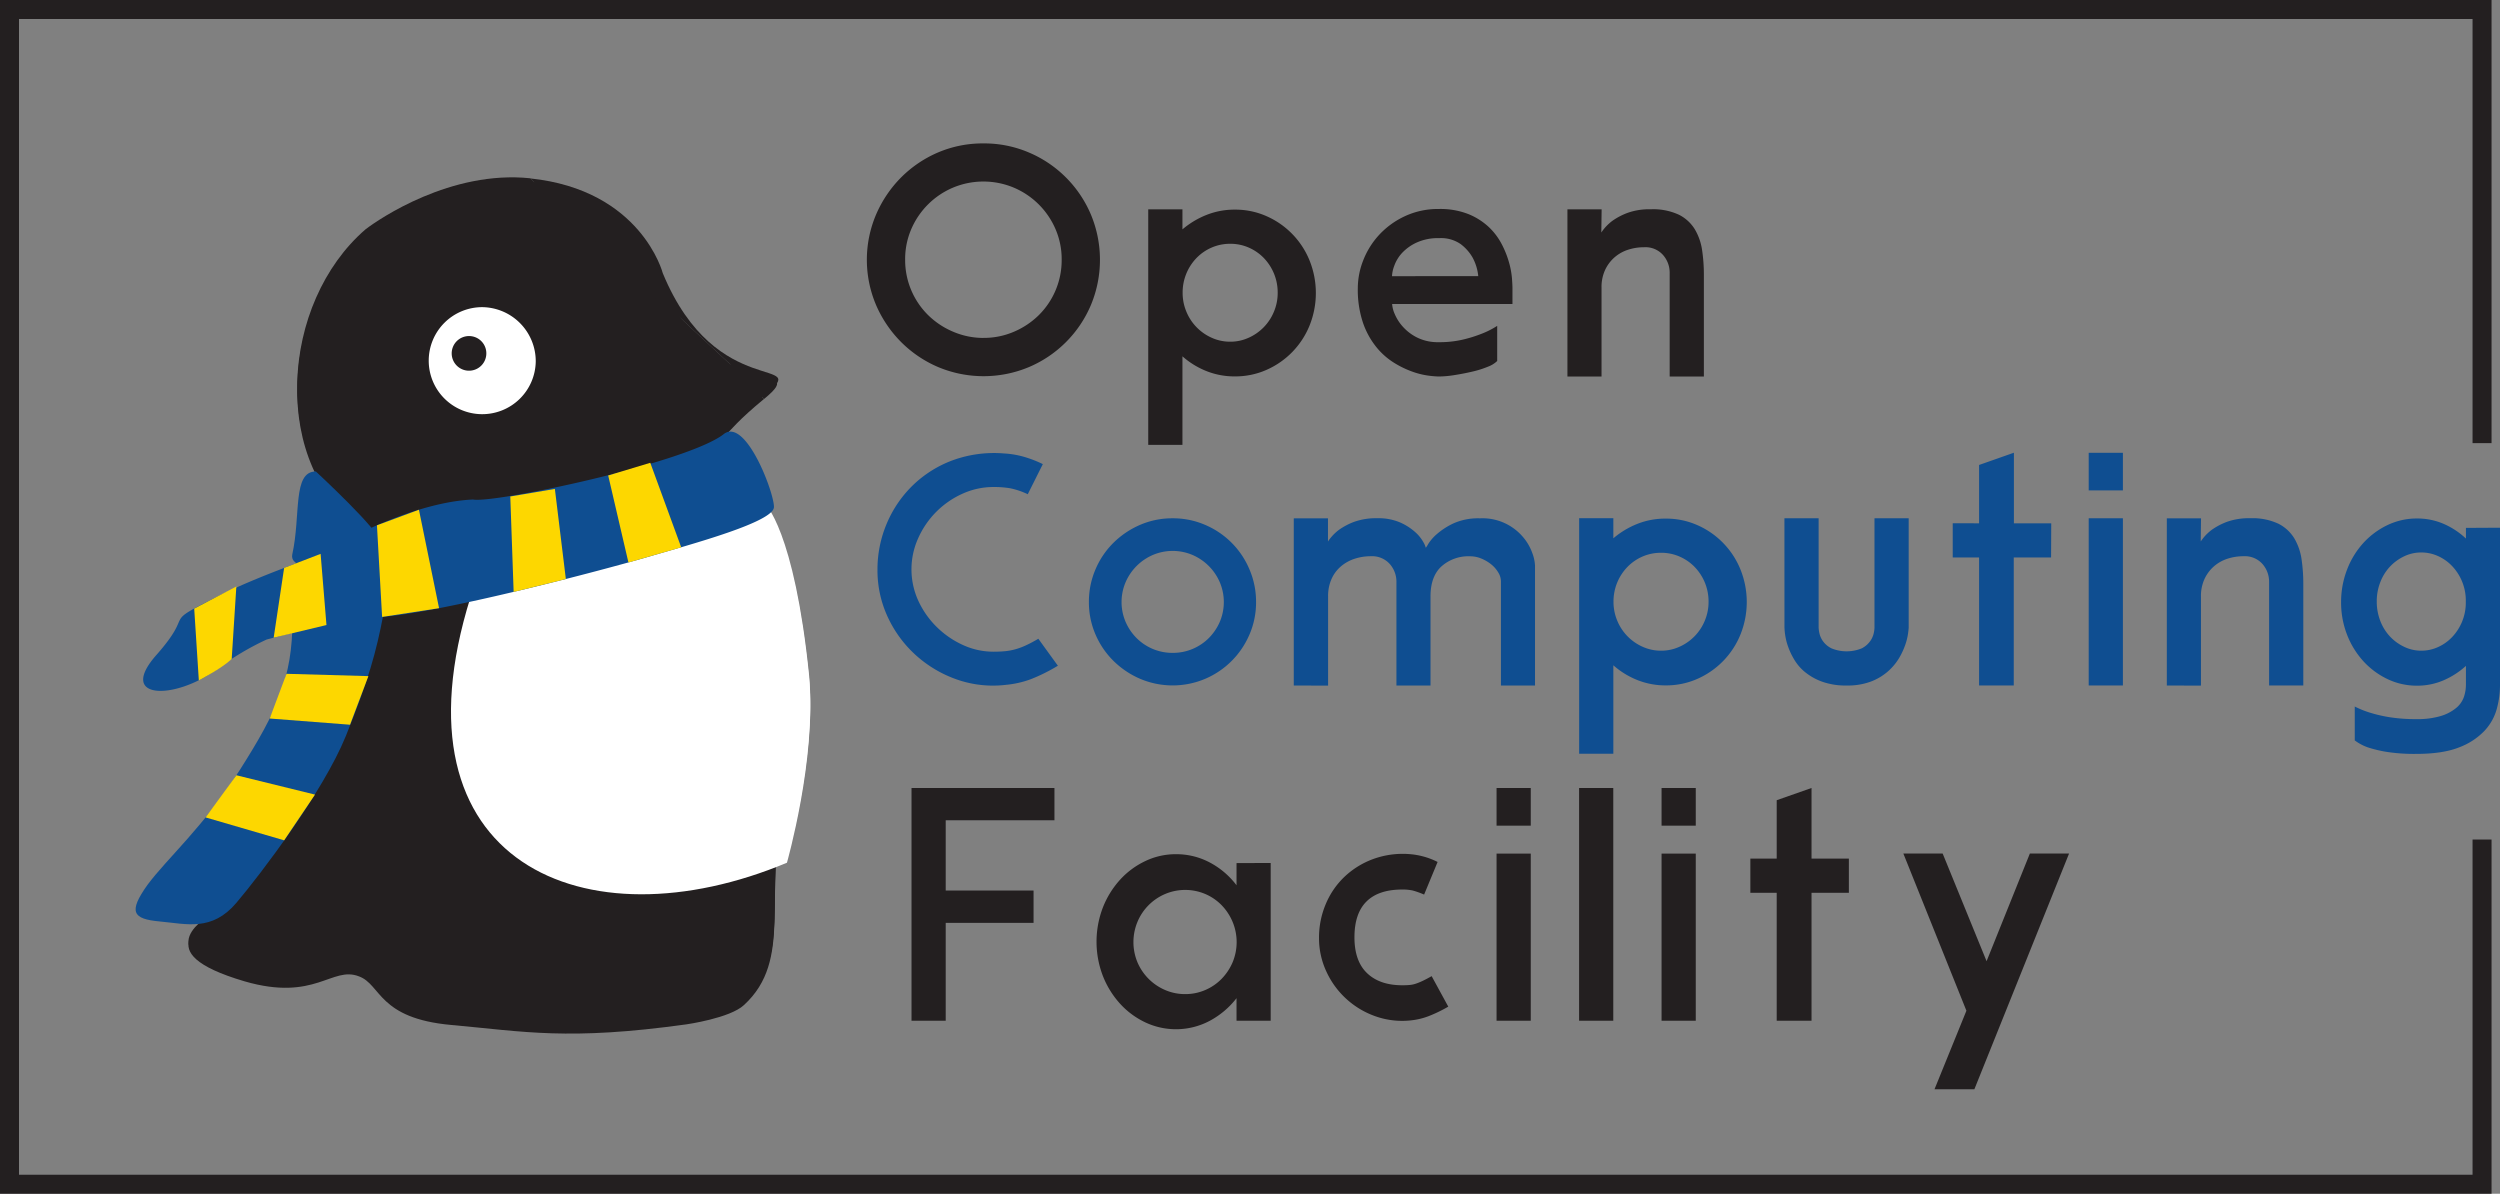 <svg xmlns="http://www.w3.org/2000/svg" viewBox="0 0 789.51 376.99"><rect x="0" y="0" width="789.51" height="376.99" fill="#808080" stroke="none"/><defs><style>.cls-1{fill:#231f20}.cls-2{fill:#0f4e91}.cls-3{fill:#fff}.cls-4{fill:#fdd700}</style></defs><g><g><path class="cls-1" d="M310.61 45.29a35.88 35.88 0 0 1 14.32 2.87 36.84 36.84 0 0 1 19.57 19.57 37.1 37.1 0 0 1 0 28.63 36.85 36.85 0 0 1-19.57 19.57 37.1 37.1 0 0 1-28.63 0 37 37 0 0 1-11.69-7.88 37.67 37.67 0 0 1-7.93-11.69 36.52 36.52 0 0 1 0-28.63A37.71 37.71 0 0 1 284.61 56a37 37 0 0 1 11.69-7.88 35.88 35.88 0 0 1 14.31-2.83Zm0 61.42a24 24 0 0 0 9.56-1.93 25.3 25.3 0 0 0 7.88-5.25A24.42 24.42 0 0 0 335.28 82a23.92 23.92 0 0 0-1.93-9.61 24.87 24.87 0 0 0-13.18-13.13 24.86 24.86 0 0 0-19.22 0 24.87 24.87 0 0 0-13.18 13.13 23.9 23.9 0 0 0-1.92 9.61 24.42 24.42 0 0 0 7.23 17.49 25.26 25.26 0 0 0 7.88 5.25 24.27 24.27 0 0 0 9.65 1.98ZM390 66.2a24.24 24.24 0 0 1 10 2.08 25.89 25.89 0 0 1 13.57 14 27.52 27.52 0 0 1 0 20.51 25.9 25.9 0 0 1-13.57 14 24.25 24.25 0 0 1-10 2.08 23.89 23.89 0 0 1-9-1.68 25.86 25.86 0 0 1-7.58-4.66v27.97h-10.8V66.1h10.8v6.34a27.1 27.1 0 0 1 7.58-4.56 23.93 23.93 0 0 1 9-1.68Zm-1.49 41.71a13.83 13.83 0 0 0 5.8-1.24 15.42 15.42 0 0 0 8-8.22 15.28 15.28 0 0 0 1.19-6 15.65 15.65 0 0 0-4.41-11 14.91 14.91 0 0 0-4.75-3.27 14.34 14.34 0 0 0-5.8-1.19 14.56 14.56 0 0 0-5.89 1.19 14.87 14.87 0 0 0-4.76 3.27 15.65 15.65 0 0 0-4.41 11 15.28 15.28 0 0 0 1.19 6 15.42 15.42 0 0 0 8 8.22 14 14 0 0 0 5.81 1.24ZM454.36 66a24.15 24.15 0 0 1 9.41 1.63 21 21 0 0 1 6.44 4.11 20.53 20.53 0 0 1 4.11 5.5 30.05 30.05 0 0 1 2.28 5.8 26.37 26.37 0 0 1 .89 4.9q.15 2.13.15 2.92V96h-38a9.29 9.29 0 0 0 .79 3.1 14.21 14.21 0 0 0 2.53 4 15.13 15.13 0 0 0 4.56 3.49 14.72 14.72 0 0 0 6.88 1.47 32.2 32.2 0 0 0 7.48-.79 41.76 41.76 0 0 0 5.79-1.78 26.82 26.82 0 0 0 5.15-2.58V114a8.27 8.27 0 0 1-2.92 1.8 30.58 30.58 0 0 1-4.9 1.55q-2.77.65-5.65 1.1a32.58 32.58 0 0 1-5 .45 30.08 30.08 0 0 1-3.42-.3 24.66 24.66 0 0 1-5.2-1.34 30.09 30.09 0 0 1-5.84-2.92 22.44 22.44 0 0 1-5.45-5 25.32 25.32 0 0 1-4.06-7.58A32.81 32.81 0 0 1 428.8 91a24.19 24.19 0 0 1 1.73-8.82 25.38 25.38 0 0 1 5-8 26 26 0 0 1 8-5.84A24.7 24.7 0 0 1 454.36 66Zm12.48 21.2a15.37 15.37 0 0 0-1.84-5.95 14.11 14.11 0 0 0-3.71-4.16 10.85 10.85 0 0 0-6.79-1.88 16.12 16.12 0 0 0-7.23 1.44 14.62 14.62 0 0 0-4.6 3.35 11.94 11.94 0 0 0-2.38 4 10.68 10.68 0 0 0-.69 3.22ZM495 118.9V66.1h10.8l-.1 7.33a15 15 0 0 1 3.47-3.67 21 21 0 0 1 4.8-2.53 20.54 20.54 0 0 1 7.38-1.14 19.26 19.26 0 0 1 8.87 1.73 12.36 12.36 0 0 1 5.05 4.66 18 18 0 0 1 2.28 6.64 53 53 0 0 1 .54 7.68v32.1h-10.8V86.11a8.43 8.43 0 0 0-2.07-5.55 7.4 7.4 0 0 0-6-2.48 16.19 16.19 0 0 0-5.08.79 12.2 12.2 0 0 0-4.24 2.38 12 12 0 0 0-3 4 12.77 12.77 0 0 0-1.13 5.55v28.1Z"/><path class="cls-2" d="M334.08 210.24a55.15 55.15 0 0 1-8.57 4.26 30.61 30.61 0 0 1-7.88 1.78 34.5 34.5 0 0 1-15.55-1.73 38.06 38.06 0 0 1-12.9-7.68 37.33 37.33 0 0 1-8.82-12 34.9 34.9 0 0 1-3.25-14.91 37.09 37.09 0 0 1 2.95-14.66 36.57 36.57 0 0 1 8.27-12.09 36.09 36.09 0 0 1 12.61-7.88 38.18 38.18 0 0 1 16.1-2.13 28.4 28.4 0 0 1 6.59 1.14 36.21 36.21 0 0 1 5.7 2.23l-4.76 9.51a24 24 0 0 0-5.55-1.88 30.33 30.33 0 0 0-5.15-.4 23.63 23.63 0 0 0-9.87 2.1 27.69 27.69 0 0 0-14 14 23.85 23.85 0 0 0 0 19.81 28.05 28.05 0 0 0 5.8 8.27 28.62 28.62 0 0 0 8.27 5.7 23.05 23.05 0 0 0 9.71 2.13q1.88 0 3.52-.15a18.81 18.81 0 0 0 3.27-.59 22 22 0 0 0 3.43-1.27 42.5 42.5 0 0 0 3.91-2.08ZM370.34 163.68a25.54 25.54 0 0 1 10.25 2.08 26.33 26.33 0 0 1 14 14.07 25.89 25.89 0 0 1 2.08 10.3 25.53 25.53 0 0 1-2.08 10.25 26.48 26.48 0 0 1-14 14 26.31 26.31 0 0 1-20.51 0 27.34 27.34 0 0 1-8.42-5.65 26.26 26.26 0 0 1-5.7-8.37 25.51 25.51 0 0 1-2.08-10.25 25.87 25.87 0 0 1 2.08-10.3 26.16 26.16 0 0 1 5.7-8.42 27.33 27.33 0 0 1 8.42-5.65 25.53 25.53 0 0 1 10.26-2.06Zm0 42.5a16 16 0 0 0 11.39-4.66 16.61 16.61 0 0 0 3.47-5.1 16 16 0 0 0 0-12.58 16.47 16.47 0 0 0-8.57-8.57 16 16 0 0 0-12.58 0 16.47 16.47 0 0 0-8.57 8.57 16 16 0 0 0 0 12.58 16.56 16.56 0 0 0 3.47 5.1 16 16 0 0 0 11.39 4.66ZM408.58 216.49v-52.8h10.8V171a15 15 0 0 1 3.46-3.67 20.91 20.91 0 0 1 4.8-2.53 20.49 20.49 0 0 1 7.37-1.14 17.19 17.19 0 0 1 7.17 1.34 18 18 0 0 1 4.7 3 12.2 12.2 0 0 1 2.57 3.12 6.88 6.88 0 0 1 .79 1.78c0 .2.26-.16.79-1.09a13.9 13.9 0 0 1 2.77-3.17 22.53 22.53 0 0 1 5.24-3.37 19.07 19.07 0 0 1 8.31-1.58 16.77 16.77 0 0 1 13.7 6 16.06 16.06 0 0 1 2.87 5 13 13 0 0 1 .84 3.86v37.95H474v-33a5.41 5.41 0 0 0-.85-2.72 9.41 9.41 0 0 0-2.19-2.53 12.85 12.85 0 0 0-3.09-1.83 9.14 9.14 0 0 0-3.63-.74 12.8 12.8 0 0 0-9 3.17q-3.48 3.17-3.48 9.51v28.14H441v-32.81a8.41 8.41 0 0 0-2.08-5.55 7.46 7.46 0 0 0-6-2.48 16.36 16.36 0 0 0-5.1.79 12.8 12.8 0 0 0-4.31 2.38 11.21 11.21 0 0 0-3 4 13.18 13.18 0 0 0-1.09 5.55v28.14ZM526.08 163.78a24.23 24.23 0 0 1 10 2.08 25.89 25.89 0 0 1 13.57 14 27.52 27.52 0 0 1 0 20.51 25.91 25.91 0 0 1-13.57 14 24.26 24.26 0 0 1-10 2.08 23.87 23.87 0 0 1-9-1.69 25.84 25.84 0 0 1-7.58-4.66v27.94h-10.8v-74.4h10.8V170a27.12 27.12 0 0 1 7.58-4.56 23.91 23.91 0 0 1 9-1.66Zm-1.49 41.71a13.81 13.81 0 0 0 5.79-1.24 15.42 15.42 0 0 0 8-8.22 15.28 15.28 0 0 0 1.19-6 15.65 15.65 0 0 0-4.41-11 14.92 14.92 0 0 0-4.76-3.27 14.33 14.33 0 0 0-5.79-1.19 14.57 14.57 0 0 0-5.9 1.19 14.89 14.89 0 0 0-4.75 3.27 15.65 15.65 0 0 0-4.41 11 15.28 15.28 0 0 0 1.19 6 15.42 15.42 0 0 0 8 8.22 14 14 0 0 0 5.85 1.24ZM563.53 163.68h10.8v34.48a10.31 10.31 0 0 0 .25 1.83 6.8 6.8 0 0 0 1.14 2.53 7.31 7.31 0 0 0 2.67 2.23 12.61 12.61 0 0 0 9.56 0 7.42 7.42 0 0 0 2.63-2.23 6.89 6.89 0 0 0 1.14-2.48 9.73 9.73 0 0 0 .25-1.79v-34.57h10.8v34.48q0 .4-.2 1.93a18.72 18.72 0 0 1-.89 3.57 22.46 22.46 0 0 1-2 4.26 17.91 17.91 0 0 1-3.52 4.16 17.69 17.69 0 0 1-5.35 3.17 21 21 0 0 1-7.63 1.24 22.18 22.18 0 0 1-7.68-1.19 18.63 18.63 0 0 1-5.4-3 14.91 14.91 0 0 1-3.47-4 22.17 22.17 0 0 1-2-4.26 19.36 19.36 0 0 1-.89-3.67 20.69 20.69 0 0 1-.2-2.28ZM647.74 176.06h-11.79v40.42H625v-40.42h-8.32v-10.8H625v-18.42l11-3.87v22.29h11.79ZM670.42 154.86h-10.8V143h10.8Zm-10.8 8.82h10.8v52.8h-10.8ZM684.29 216.49v-52.8h10.8L695 171a15 15 0 0 1 3.47-3.67 20.92 20.92 0 0 1 4.8-2.53 20.54 20.54 0 0 1 7.38-1.14 19.26 19.26 0 0 1 8.87 1.73 12.36 12.36 0 0 1 5.05 4.66 18 18 0 0 1 2.28 6.64 53 53 0 0 1 .54 7.68v32.1h-10.8v-32.78a8.43 8.43 0 0 0-2.07-5.55 7.41 7.41 0 0 0-6-2.48 16.22 16.22 0 0 0-5.08.79 12.22 12.22 0 0 0-4.24 2.38 12 12 0 0 0-3 4 12.77 12.77 0 0 0-1.13 5.55v28.14ZM789.51 166.65v49.93a28.41 28.41 0 0 1-1 7.23 16.54 16.54 0 0 1-3.86 6.94 21.48 21.48 0 0 1-8 5.25q-5.15 2.08-13.57 2.08a56.3 56.3 0 0 1-9.41-.64 39.25 39.25 0 0 1-5.97-1.44 15.38 15.38 0 0 1-4.06-2.18v-10.7a29.74 29.74 0 0 0 5 2 43.58 43.58 0 0 0 6.09 1.39 52.12 52.12 0 0 0 8.37.59 25.48 25.48 0 0 0 7.78-1 14 14 0 0 0 4.8-2.53 7.87 7.87 0 0 0 2.43-3.47 12 12 0 0 0 .64-3.81v-6a25.44 25.44 0 0 1-7.08 4.56 20.91 20.91 0 0 1-8.37 1.69 21.34 21.34 0 0 1-9.31-2.08 24.67 24.67 0 0 1-7.63-5.65 26.57 26.57 0 0 1-5.15-8.37 27.84 27.84 0 0 1-1.88-10.25 28.23 28.23 0 0 1 1.88-10.3 26.48 26.48 0 0 1 5.15-8.42 24.67 24.67 0 0 1 7.63-5.65 21.34 21.34 0 0 1 9.31-2.08 20.94 20.94 0 0 1 8.37 1.68 24.43 24.43 0 0 1 7.08 4.66v-3.37Zm-24.87 38.84a12.75 12.75 0 0 0 5.3-1.14 14.09 14.09 0 0 0 4.46-3.17 15.67 15.67 0 0 0 3.07-4.71 15.85 15.85 0 0 0 1.24-5.75v-1.48a15.86 15.86 0 0 0-1.24-5.75 15.67 15.67 0 0 0-3.07-4.71 14.12 14.12 0 0 0-4.46-3.17 12.78 12.78 0 0 0-5.3-1.14 12.4 12.4 0 0 0-5.45 1.24 14.91 14.91 0 0 0-4.51 3.32 15.1 15.1 0 0 0-3 4.9 16.48 16.48 0 0 0-1.09 6 16.75 16.75 0 0 0 1.09 6.09 15.1 15.1 0 0 0 3 4.9 14.88 14.88 0 0 0 4.51 3.32 12.38 12.38 0 0 0 5.45 1.25Z"/><path class="cls-1" d="M287.86 322.36v-73.51H333v10.2h-34.34v22.19h27.74v10.2h-27.74v30.91ZM401.29 272.53v49.83H390.5v-7.13a26.54 26.54 0 0 1-8.42 7.13 22.73 22.73 0 0 1-20.41.5 25.55 25.55 0 0 1-8-5.94 28.51 28.51 0 0 1-5.4-8.77 30.15 30.15 0 0 1 0-21.5 28.55 28.55 0 0 1 5.4-8.77 25.58 25.58 0 0 1 8-5.94 22.22 22.22 0 0 1 9.71-2.18 22.52 22.52 0 0 1 10.7 2.63 25.5 25.5 0 0 1 8.42 7.18v-7Zm-27 41.41a15.76 15.76 0 0 0 6.34-1.29 16 16 0 0 0 5.15-3.52 17.11 17.11 0 0 0 3.47-5.2 16.63 16.63 0 0 0 0-12.83 17 17 0 0 0-3.47-5.25 16 16 0 0 0-5.15-3.52 16.25 16.25 0 0 0-12.68 0 16.41 16.41 0 0 0-8.72 8.77 16.62 16.62 0 0 0 0 12.83 16.55 16.55 0 0 0 8.72 8.72 15.76 15.76 0 0 0 6.3 1.29ZM457.37 317.9a45.35 45.35 0 0 1-6.19 3 22 22 0 0 1-5.6 1.34 25.32 25.32 0 0 1-11.2-1.29 26.78 26.78 0 0 1-15.5-14.12 24.93 24.93 0 0 1-2.33-10.65 27.22 27.22 0 0 1 2.08-10.55 25.42 25.42 0 0 1 5.89-8.67 26.34 26.34 0 0 1 9.07-5.65 27.32 27.32 0 0 1 11.49-1.58 23.58 23.58 0 0 1 8.92 2.48l-4.26 10.3a26.51 26.51 0 0 0-3.62-1.29 14.78 14.78 0 0 0-3.32-.3q-7.43 0-11.24 3.76T427.74 296q0 7.53 4 11.34t11.1 3.81q1.39 0 2.43-.1a8.51 8.51 0 0 0 2-.45 21.08 21.08 0 0 0 2.13-.89q1.14-.54 2.72-1.44ZM483.42 260.74h-10.8v-11.89h10.8Zm-10.8 8.82h10.8v52.8h-10.8ZM498.68 322.36v-73.51h10.8v73.51ZM535.53 260.74h-10.8v-11.89h10.8Zm-10.8 8.82h10.8v52.8h-10.8ZM583.88 281.94h-11.79v40.42h-11v-40.42h-8.32v-10.8h8.32v-18.43l11-3.86v22.29h11.79ZM613.5 269.55l13.87 34 13.67-34h12.38L623.51 344h-12.59L621 319.19l-19.91-49.63Z"/><g><path class="cls-1" d="M235.36 163.26c2.6-1.3 21.58 52.27 12.22 90.76-6.76 27.56 3 48-12.62 62.35-4.42 4.16-18.22 6.11-18.22 6.11-37.45 5.2-51.08 2.27-74.22.19s-22.1-12.74-29.13-15.34c-8.58-3.38-13.78 8.06-36.15 1.56-31.73-9.36-12-18.46-8.06-22.62 38.41-50.32 40.37-129.55 40.37-129.55 32.77-3.9 112 14.09 125.8 6.55"/></g><path class="cls-1" d="M167.44 56.3c-25-2.6-47.59 12.74-52 16.12-26.78 23.14-30.69 73.59 0 94.66 0 0 4.42-6 39-9.36 34.85-3.38 53.83-11.44 63.71-15.34 14-5.2 6.76-3.9 23.14-17.42"/><path class="cls-1" d="M241.3 125c16.12-13.26-14.94 2.62-32-38.75 0 0-6.76-26.26-41.87-29.91"/><g><path class="cls-3" d="M169.19 113.19A16.9 16.9 0 1 1 152.29 96a17.09 17.09 0 0 1 16.9 17.16"/></g><g><path class="cls-1" d="M153.58 110.31a5.47 5.47 0 1 1-5.46-5.2 5.45 5.45 0 0 1 5.46 5.2"/></g><g><path class="cls-3" d="M148.6 187.55c-26.38 84.22 36.42 110.51 99.92 83.88 0 0 9.34-32.83 7-58.05-4.68-46.29-14.06-54.46-14.06-54.46-13 5.72-92.85 28.63-92.85 28.63"/></g><g><path class="cls-1" d="M235.36 164.28c2.6-1.3 21.58 52.27 12.22 90.76-6.76 27.56 3 48-12.62 62.35-4.42 4.16-18.22 6.11-18.22 6.11-37.45 5.2-51.08 2.27-74.22.19s-22.1-12.74-29.13-15.34c-8.58-3.38-13.78 8.06-36.15 1.56-31.73-9.36-12-18.46-8.06-22.62 47.33-48.89 51.49-93.36 51.49-93.36 32.77-3.9 100.9-22.1 114.68-29.65"/></g><g><path class="cls-3" d="M148.6 188.57c-26.38 84.22 36.42 110.51 99.92 83.88 0 0 9.34-32.83 7-58.05-4.68-46.29-14.06-54.46-14.06-54.46-13 5.72-92.85 28.63-92.85 28.63"/></g><path class="cls-1" d="M167.44 57.32c-25-2.6-47.59 12.74-52 16.12-26.78 23.14-30.69 73.59 0 94.66 0 0 4.42-6 39-9.36 34.85-3.38 53.83-11.44 63.71-15.34 14-5.2 6.76-3.9 23.14-17.42"/><path class="cls-1" d="M241.3 126c16.12-13.26-19.5 2.86-32-38.75 0 0-6.76-26.26-41.87-29.91"/><g><path class="cls-3" d="M169.19 114.21A16.9 16.9 0 1 1 152.29 97a17.09 17.09 0 0 1 16.9 17.16"/></g><g><path class="cls-1" d="M153.58 111.33a5.47 5.47 0 1 1-5.46-5.2 5.45 5.45 0 0 1 5.46 5.2"/></g><g><g><path class="cls-2" d="M99.75 148.89c-7.45 0-4.69 13.8-7.45 26.21-1.38 6.62 21.06 4.95 27.13-4.71 1.1-2.21-19.68-21.5-19.68-21.5"/></g><g><path class="cls-2" d="M92.36 195.86c0 18.21-5 29-16.55 47.18s-22.9 27.87-29.25 36.42c-6.07 8.54-4.69 10.76 3.86 11.54s16.5 3.23 24.23-5.88 27.37-35 34.54-52.62 9.66-26.76 11.86-38.35-33.66 1.66-33.66 1.66"/></g></g><path class="cls-2" d="M228.54 137.1c6.9-5.39 15.88 18.28 15.88 23s-25.65 11.64-39.67 15.74-63.6 17.25-84.08 19c-16.6 1.51-28.67 5.17-36.43 7.11a85.21 85.21 0 0 0-15.52 9.27c-13.8 10.13-31.91 9.7-19.19-4.53 12.5-14.23.65-9.05 19.19-18.32s38.46-14.25 43-19c0 0 20.27-10.86 37.65-11.62 6.68 1.29 67.55-11.6 79.19-20.65"/><path class="cls-4" d="m192.07 150.16 13.29-4.01 9.77 26.7-16.67 4.79-6.39-27.48zM161.15 156.79l14.08-2.39 3.47 28.47-16.49 4.06-1.06-30.14zM119.04 165.89l13.26-4.92 6.36 31.1-17.99 2.76-1.63-28.94zM89.73 179.35l11.52-4.44 1.85 22.48-16.67 3.99 3.3-22.03zM73.17 208.13l1.47-22.92-13.31 7 1.46 22.66s7.03-3.63 10.38-6.74ZM90.48 212.79l-5.31 14.12 25.37 1.96 5.8-15.35-25.86-.73zM74.65 244.83l-9.73 13.31 24.82 7.24 9.74-14.44-24.83-6.11z"/><path style="fill:none;stroke:#231f20;stroke-miterlimit:10;stroke-width:6px" d="M783.84 139.95V3H3v370.99h780.84V265.12"/></g></g></svg>